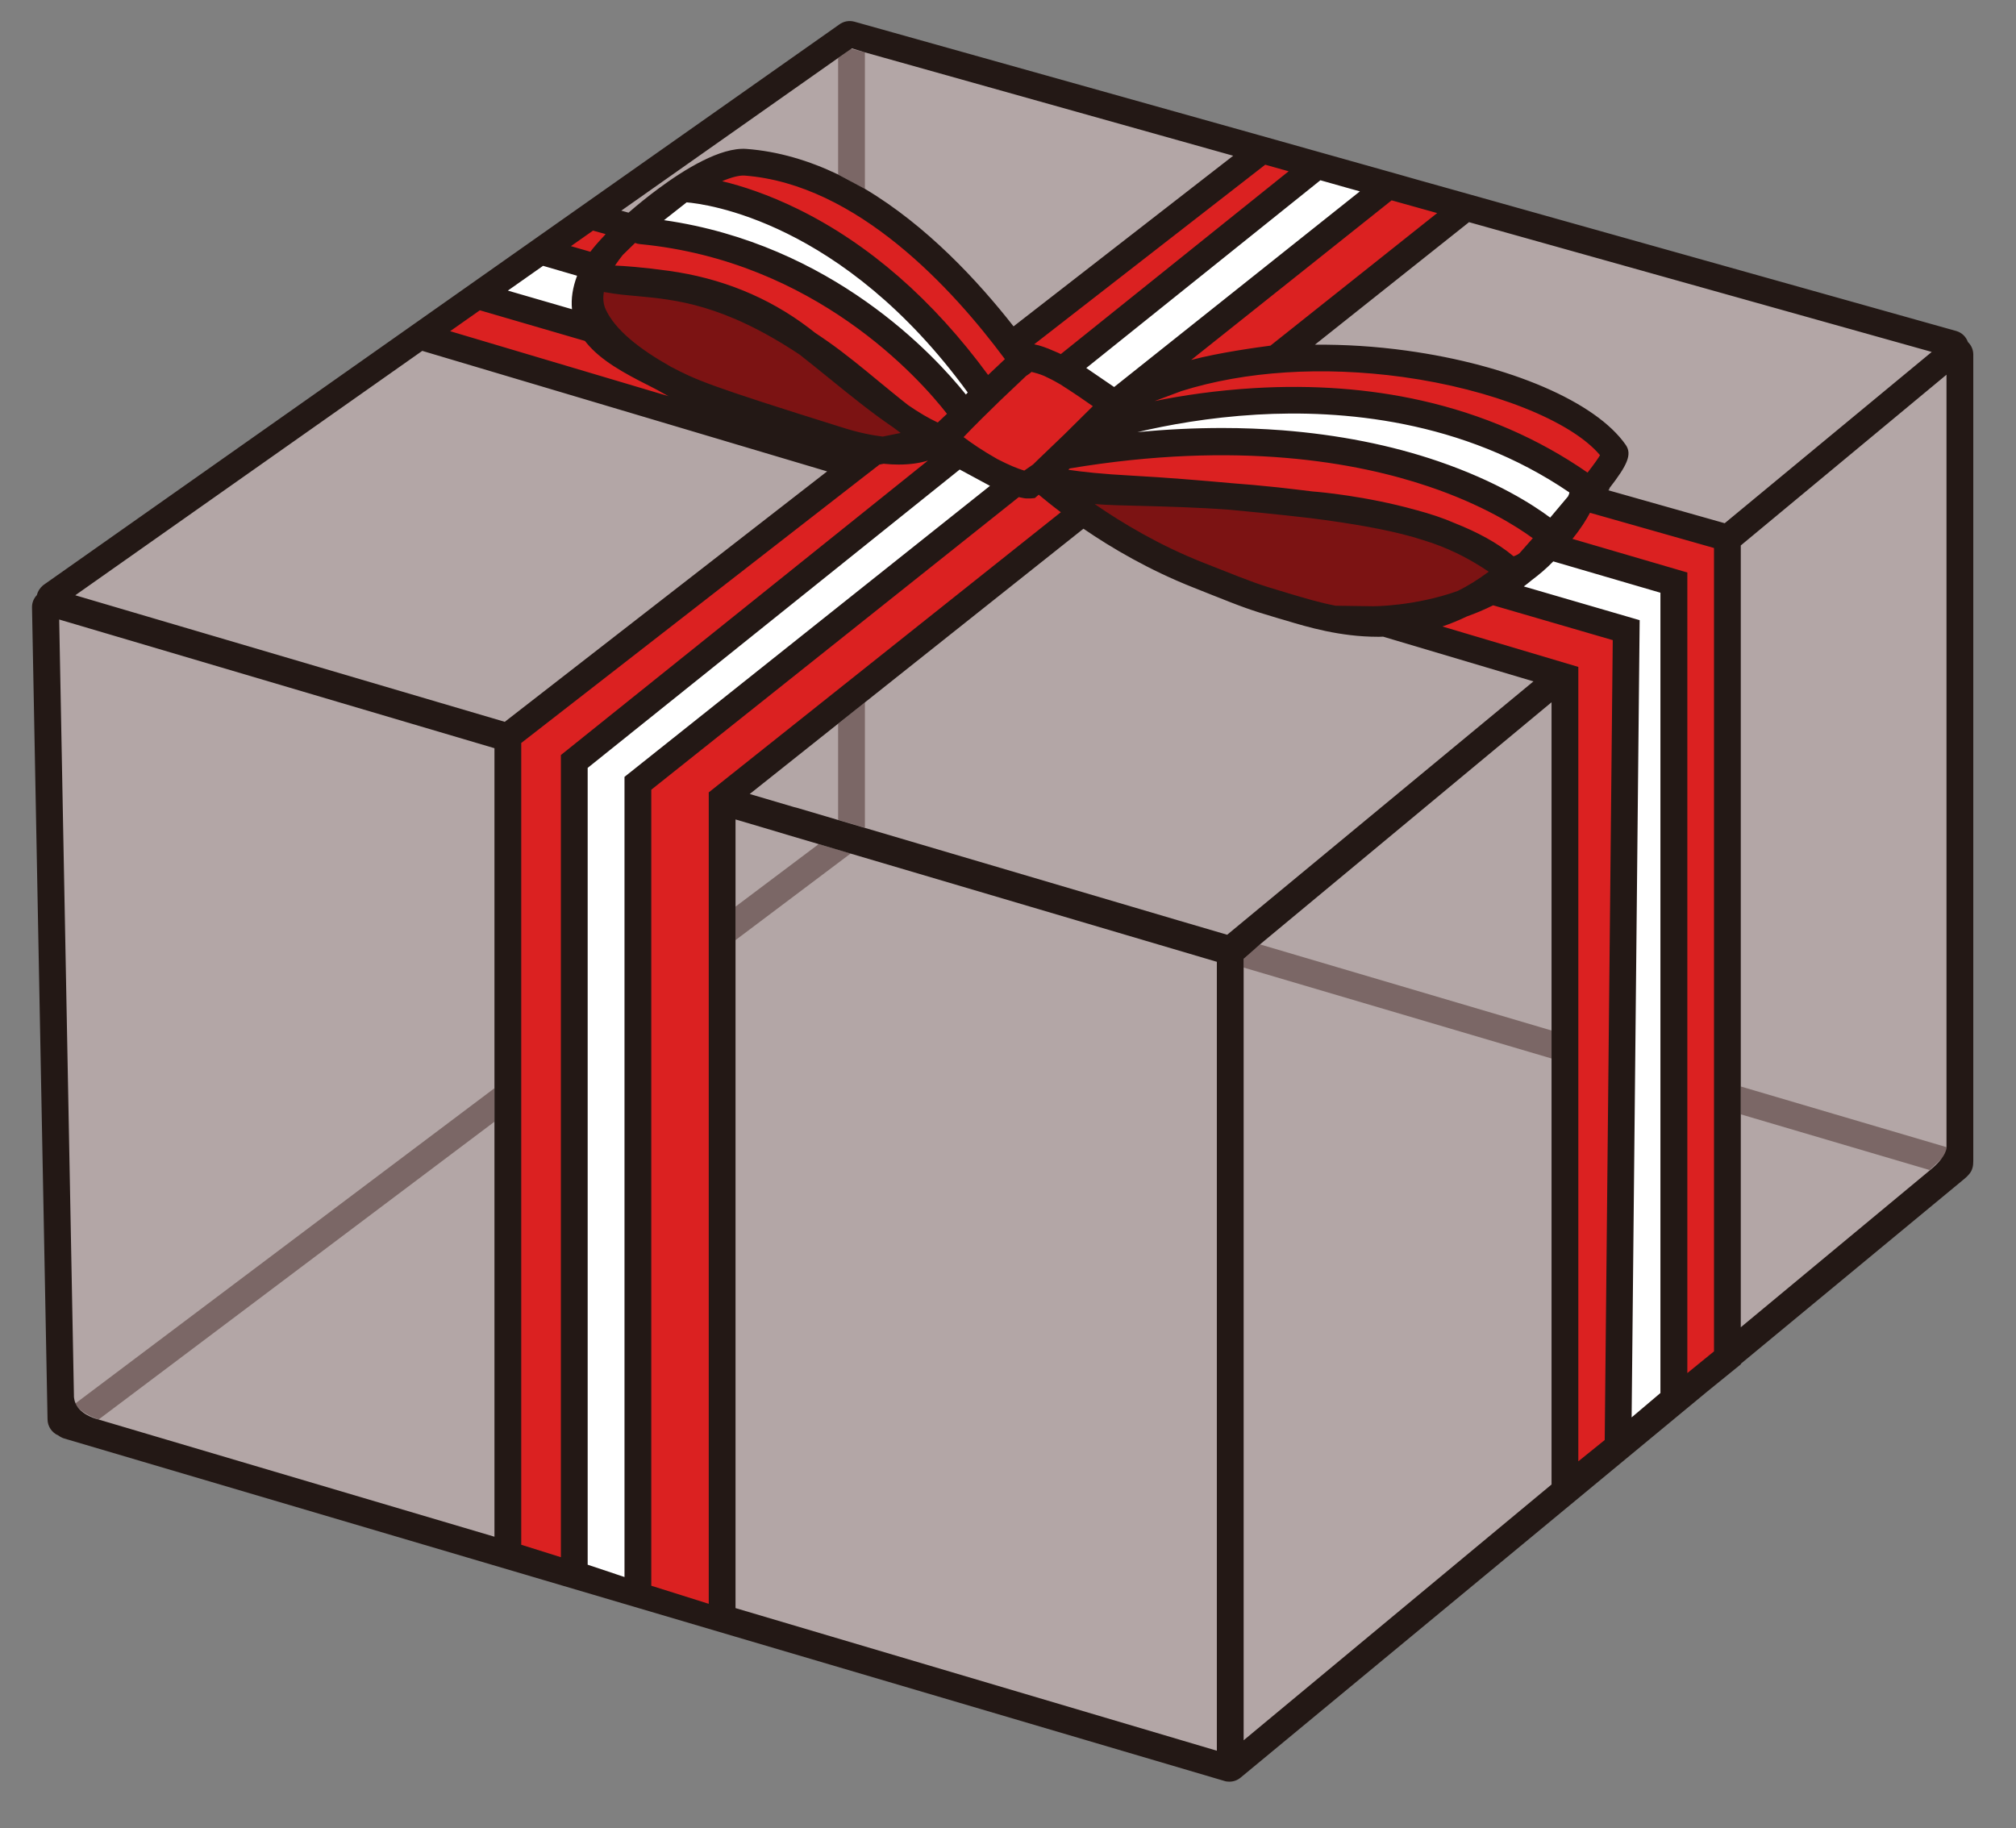 <?xml version="1.0" encoding="utf-8"?>
<!-- Generator: Adobe Illustrator 27.7.0, SVG Export Plug-In . SVG Version: 6.00 Build 0)  -->
<svg version="1.1" id="레이어_1" xmlns="http://www.w3.org/2000/svg" xmlns:xlink="http://www.w3.org/1999/xlink" x="0px"
	 y="0px" width="1505.3px" height="1365px" viewBox="0 0 1505.3 1365" style="enable-background:new 0 0 1505.3 1365;"
	 xml:space="preserve">
<rect x="0" y="0" width="1505.3" height="1365" fill="#808080" stroke="none"/>
<style type="text/css">
	.st0{fill:#231815;}
	.st1{opacity:0.4;fill:#FFDEDE;enable-background:new    ;}
	.st2{fill:#7C1313;}
	.st3{fill:#DB2121;}
	.st4{fill:#FFFFFF;}
</style>
<g>
	<path class="st0" d="M928.6,722.5v-7.4l12.2-9.9l217.7,64.3v20.9L928.6,722.5z M1299.8,832.1l141,41.6l12.6-12v-5.1l-153.6-45.3
		V832.1z M645.8,524.4l-20,16v71.8l20,5.9V524.4z M645.8,39.1l-10.4-2.7l-9.6,7v86.9l20,10.8V39.1z M611.3,630.3L549.2,677v25
		l86-64.7L611.3,630.3z M73.6,1060l295.6-222.4v-25L56.4,1047.9C56.4,1047.9,57.4,1054,73.6,1060z"/>
	<path class="st1" d="M1463.4,264.7v602.1c0,0.9-0.4,1.7-1.1,2.3l-2.2,1.8c0.1,0.9-0.3,1.9-1.1,2.5l-539.2,446.2
		c-0.8,0.6-1.8,0.8-2.8,0.6L50.9,1064.6c-0.8-0.2-1.4-0.8-1.8-1.5l-1.5-0.4c-1.3-0.4-2.1-1.5-2.1-2.9L34,453.1c0-2,1.9-3.4,3.8-2.9
		l551.2,163l0,0c0.5-0.5,1.2-0.7,1.9-0.7L39.4,450c-2.3-0.7-2.9-3.6-1.1-5.2L632.5,26.3c0.8-0.6,1.8-0.8,2.8-0.6l822.7,231
		c2.3,0.7,2.9,3.6,1.1,5.2L919.8,708.1c-0.8,0.6-1.8,0.8-2.8,0.6L877.2,697l42.8,12.6l538.4-447.1
		C1460.4,260.8,1463.4,262.2,1463.4,264.7z"/>
	<path class="st2" d="M702.5,327.3c0.1,0,0.1,0.1,0.1,0.2c-2.1,2.2-20.6,18.8-76.7,1.3c-115.5-36.1-110.3-36.3-137.2-50
		c-33.7-17.1-66-35.4-45.3-76.4c0.7-1.5,2.9-1.3,3.3,0.3c0.7,2.3,2.5,4.5,6.6,5.5c0,0,14.3-0.2,44.6,4c33.2,4.6,67.9,16.4,99.9,40.6
		S671.2,315.7,702.5,327.3z M979,376.9c0,0-74-8.6-134.2-11.8c-42.9-2.3-60.2-6.2-66.5-8.2c-0.7-0.2-1.2,0.7-0.6,1.1
		c11.1,9.9,55.5,47.1,117,71.3c36,14.2,38.5,15.5,62.7,22.7c33.4,9.8,100.4,34,169.2-23.9c1-0.9-2-4.5-3-5.4
		C1077.7,384.3,979,376.9,979,376.9z"/>
	<path class="st3" d="M1183.4,371.5c15.6-19.1,24.1-31.2,22.4-33.7c-35.8-51.6-201.7-94.1-325.8-55.7l0,0
		c21.9-8.3,72.7-14.4,72.7-14.4l142-113L942.6,112L755.1,257.8l0.1,0.1c-27.4-36.6-104.4-129.7-198.6-136.7
		c-24.1-1.8-73.5,35.9-98.3,61.9c6.7-8.1,12.8-13.4,12.8-13.4l-30.1-8.5L313.5,251l325.6,96.9l-259.9,202v611l160,50.3V596.5
		l265.7-211.3l2.9-3.5l-30.2-27l24.1-23.1l0,0c-13.4,15.7-24.1,23.1-24.1,23.1c22.9,19.4,75.1,8.1,175.1,19.1
		c104.9,11.5,135.8,23.7,172.9,50.7c3.9,2.8,13.3-1.4,16.5-5c14.4-16.3,27-30.7,37.1-42.8c-4,8.4-14.7,25.5-41.7,48.8
		c-44.3,38.2-112.5,37.3-112.5,37.3l143.6,42.7v606.8l121.3-98.4V401.6L1183.4,371.5z M797.1,278.6c-5.3-3.1-10-5.5-14.1-7.3
		C787.2,273,792,275.4,797.1,278.6z M761.6,266.6c0,0,1.9-0.1,5.2,0.3c-0.8,0.3-1.5,0.7-2,1.3l-1.2,1.2c0-0.1-0.1-0.3-0.2-0.4
		C762.8,268.4,762.2,267.5,761.6,266.6L761.6,266.6z M759.5,273.3l-20,18.9C747.5,284.5,754.8,277.6,759.5,273.3z M652.3,337.6
		l-103.9-29.4c-46.7-20.5-92-44-105.3-73.3c-5-11.1-2.3-23.1,3.1-33.7c0.4,3.2,2.7,6.1,6.3,6.8c34.5,7.1,77.4-3,159.9,55.1
		c36.9,26,78.2,68.6,92.1,63.7c0,0.1,0,0.3,0,0.4l0,0L652.3,337.6L652.3,337.6z M739.1,351.3c11.4,5.9,20.2,9.4,26.2,10.7
		C761.1,361.2,752.7,358.9,739.1,351.3L739.1,351.3z M768.7,362.3c0,0-0.4,0-1.4,0c1-0.2,2.9-1.5,4.8-2.9L768.7,362.3z M829.4,304
		l-0.2,0.2c0.4-1.3,0.2-2.8-0.5-4c0.5,0.4,0.7,0.5,0.7,0.5s10.1-3.6,22.6-8.2C844.2,296,836.7,299.8,829.4,304z"/>
	<path class="st4" d="M715.5,338.7l41.8,22.5l-281,223.7v606.5l-47.5-15.9v-607L715.5,338.7z M1036.9,138.5l-53.2-14.9L794.3,275.5
		l38.1,25.9L1036.9,138.5z M1156.7,407.8c-16.2,19-43.8,33.2-43.8,33.2l101.4,29.5l-6.2,609.6l41.7-35.4V435L1156.7,407.8z
		 M444.9,199.6l-41.2-12.1l-47.2,33.2l86.4,25.2C431.4,224.9,444.9,199.6,444.9,199.6z M479,172.4c144,13.9,226.4,117.3,239.5,135
		c1,1.3,2.9,1.4,4.1,0.2l11.4-12.1c0.9-0.9,1-2.3,0.2-3.4c-98.1-138-208.4-150.1-221.2-151c-0.8-0.1-3.2-0.5-3.8,0l-32.1,25.3
		C474.6,168.2,475.8,172.1,479,172.4z M1187.4,366.5C1023.5,245.7,810,323.6,810,323.6l-17.7,17c254.1-44,366.6,59.9,366.6,59.9
		L1187.4,366.5z"/>
	<path class="st0" d="M549.3,1222.2l365,107.7c1.2,0.4,2.5,0.5,3.7,0.5c3,0,5.9-1,8.3-3l348.7-288.5l24.9-20.2v-0.4l165.6-137
		c1.5-1.3,2.8-2.2,4.6-4.3c2.7-3,3.3-6.3,3.3-10V264.7c0-3.6-1.5-6.9-4-9.3c-1.4-3.9-4.5-7-8.6-8.2l-344.7-96.8l-57.8-16.2l-13-3.7
		L940.4,101L638,16.2c-4-1.1-8.2-0.3-11.5,2.2l-594,418.4l-0.6,0.5c-2.2,1.9-3.7,4.3-4.4,7.1c-2.3,2.4-3.6,5.6-3.6,8.9v0.1
		L35.5,1060c0.1,5.2,3.3,9.9,8.1,11.9c1.3,1,2.8,1.8,4.5,2.3L406.4,1180L549.3,1222.2z M1073.1,159.1l-124.5,99
		c-9.1,1.2-38,5.1-59.2,10.7l149.7-119.2L1073.1,159.1z M1086.6,390.8c-8.9-3.9-18.5-7.1-29.4-10c-37.7-10.5-72.7-13.5-77-13.8
		c-8.3-1-17-2.1-26.3-3.1c-12.2-1.3-23.6-2.3-34.3-3.1c-23.1-2.1-49.8-4.3-74-5.6c-22.7-1.2-37.9-2.9-47.9-4.4c0.3-0.3,0.7-0.7,1-1
		c126-21.1,215.1-4.4,267.8,13.4c40.4,13.6,66.1,30,78,38.7c-3.1,3.5-6.3,7.2-9.8,11.1c-0.8,0.8-3,1.9-4.5,2.4
		c-0.1-0.1-0.1-0.1-0.2-0.1C1118,405.2,1102.7,397.2,1086.6,390.8z M1111.6,426.9c-7.8,5.8-15.5,10.6-23.2,14.4
		c-32.2,11.5-62.9,11.4-63.4,11.4l-27.7-0.4c-12-2.3-22.8-5.6-32-8.3c-1.9-0.6-3.6-1.1-5.3-1.6c-20.8-6.1-25.2-7.9-50-17.7
		c-3.5-1.4-7.4-2.9-11.9-4.7c-32.7-12.9-60.4-29.6-80.7-43.6c10.4,0.8,22.4,1.1,36.2,1.4c18.1,0.5,39.3,1,64.1,2.8
		c33.5,3.1,59.5,6.1,60,6.2h0.1c33,4.2,57.2,8.6,76.6,14c5.1,1.5,10.2,3.1,15.3,4.8C1086,411.4,1098.8,418.3,1111.6,426.9z
		 M749.9,267.6l0.4,0.6c-3.4,3.2-7.8,7.3-12.5,11.8C696.6,223.9,649,182.3,596,156.2c-22.6-11.1-42.2-17.4-56.8-20.9
		c7.5-3.2,13.1-4.4,16.6-4.2C640.1,137.4,711.8,216.3,749.9,267.6z M722.6,293.1l-1.4,1.5c-23.6-29.5-100-112.2-225.4-130.2
		l16.9-13.3C526.1,152.2,629,164.6,722.6,293.1z M746.6,299.3l19.5-18.5c0.1-0.1,0.3-0.2,0.4-0.3c0.9-0.6,2.4-1.5,3.7-2.8
		c2.6,0.6,5.7,1.5,9.2,2.9c3.3,1.5,7.3,3.5,12.1,6.3c0.1,0,0.1,0.1,0.2,0.1c10.5,6.7,18.8,12.4,24.3,16.3l-21.3,21.1l-19.5,18.7
		l-3.9,3.8l-6.5,4.5c-4.8-1.4-11.6-4.2-20.3-8.7c-0.1-0.1-0.2-0.1-0.3-0.2c-10.3-5.8-18.9-11.7-24.7-16.1
		C727,318.5,737.2,308.4,746.6,299.3z M1074.1,344.5c-35.6-12.2-74.8-19.9-116.6-23.2c-14.6-1.1-29.5-1.7-44.7-1.7
		c-20.7,0-41.9,1-63.5,3.1c22.2-5.3,53.3-11,89.1-13.1c63-3.7,153.6,3.7,233.4,58.1l-0.1,0.8c-0.1,0.3-0.3,1-0.9,2.2l-13.3,15.8
		C1144.9,377.1,1117.6,359.4,1074.1,344.5z M1061.4,299.1c-39-8.8-81-11.9-124.8-9.3c-28.5,1.7-53.9,5.5-74.5,9.7
		c6.7-2.5,13.8-5.1,20.1-7.5c47.5-14.9,105.2-18.7,165.2-10.5c66.6,9.2,125.9,32.8,147.3,58.4c-1.4,2.4-4.2,6.4-9.3,13
		C1148.8,327.5,1107.1,309.4,1061.4,299.1z M1005.7,140.2l9.7,2.7L831.9,289l-20.8-14.2l174.8-140.2L1005.7,140.2z M944.7,123
		l17.5,4.9L792.1,264.4c-1.8-0.9-3.5-1.6-5.2-2.3c-5.6-2.5-10.5-4.2-14.7-5L944.7,123z M625.8,130.3c-21.5-10.3-44.5-17.3-68.5-19.1
		c-19.3-1.4-46.3,15.3-65.6,29.6c-7.7,5.7-15.4,11.9-22.4,18l-5.4-1.5l161.9-114l10.3-7.2l9.7,3l275,77.2l-164,127.4
		c-26.5-33.8-64.8-75.2-111-102.7 M464.9,190.5c2.9-2.8,6-5.9,9.3-9.1c1.2,0.5,2.5,0.8,3.8,0.9c130.4,12.6,208.3,100,229.1,126.7
		l-6.9,6.5c-6.9-3.2-14.3-7.6-22-12.9c-6.6-5.1-13.8-11.1-21.4-17.3C644.1,274.8,631,264,618,254.9c-3.2-2.2-6.3-4.4-9.4-6.4
		c-1.6-1.3-3.3-2.5-4.9-3.8c-30.1-22.8-65.3-37.1-104.6-42.5c-19.7-2.7-32.8-3.6-39.9-3.9C461,195.6,463,192.9,464.9,190.5z
		 M452.5,218.3c7.4,1.4,15.1,2.1,23.1,2.8c29,2.7,64.7,6,121.5,43.7c6.9,5.4,14.1,11.3,21.7,17.4c16,13,32.4,26.3,48.1,36.9
		c1.9,1.5,3.8,2.9,5.6,4.2l-13.4,2.7c-8.3-1-18.3-3-30.2-6.8c-102-31.9-109-35.5-127.7-45.2c-0.2-0.1-0.5-0.2-0.7-0.4
		c-22.7-12.8-41.2-27.1-48.3-42.7c-1.8-4-2.1-8.4-1.3-12.9c0.1,0,0.3,0.1,0.4,0.1l1,0.2L452.5,218.3L452.5,218.3z M442.8,172.2
		l9.4,2.6c-0.4,0.5-0.8,0.9-1.2,1.4c-4,4.2-7.5,8.2-10.2,11.8l-14.5-4.2L442.8,172.2z M405.5,198.5l25.4,7.4
		c-3.3,8.8-4.6,17.1-3.8,25L379.2,217L405.5,198.5z M358.3,231.7l78.5,22.9c0.4,0.5,0.7,0.9,1.1,1.4c10.8,13.2,28,22.6,46.3,31.8
		c2.4,1.2,4.6,2.4,6.6,3.4c2.7,1.6,5.5,3.1,8.3,4.6l-163-48.5L358.3,231.7z M315.3,262l302.3,90L376.9,539L56.2,444.5L315.3,262z
		 M56.4,1047.9c-1.4-3.3-1.2-5.9-1.2-5.9l-11-579.4l325,96.1v223.5v26v4.3v25v310L73.6,1060C73.6,1060,60.3,1057.1,56.4,1047.9z
		 M418.8,1162.8l-29.6-9.3V554.8l256-199l11.5-8.9l3.1-0.6c3.9,0.4,7.6,0.6,11,0.6c9.2,0,16.4-1.2,22.1-3L418.8,563.8V1162.8z
		 M466.3,580.1v597.5l-27.5-9.2v-595l277.8-222.8l22.6,12.2L466.3,580.1z M529.2,1197.6l-42.9-13.5V589.7l274.4-218.5
		c1,0.2,1.9,0.4,2.8,0.6c0.6,0.1,1.2,0.2,1.8,0.3c0.6,0.1,1.1,0.1,1.7,0.1c0.1,0,0.2,0,0.3,0c1,0,1.7,0,2.2,0l3.2-0.3l2.9-2.5
		c4.1,3.4,9.6,7.9,16.5,13.1L529.2,591.7V1197.6z M625.8,612.3l-31.1-9.2c-0.6-0.2-1.1-0.3-1.7-0.4l-33.2-9.8l66-52.5l20-15.9
		L809,394.8c21,14.4,49.1,30.9,82,43.9c4.4,1.7,8.3,3.3,11.8,4.7c25.4,10.1,30,11.9,51.7,18.3c1.7,0.5,3.4,1,5.2,1.5
		c16.5,5,41,12.3,69.2,12.3c1.2,0,2.5,0,3.8-0.1l112.3,33.4L916.3,698l-36.1-10.6l-234.4-69.2L625.8,612.3z M549.2,677.1v-17.9v-26
		v-21.3l19,5.6l23.1,6.9l20,5.9l23.9,7.1l273.4,80.8v589.1l-359.4-106.5V702.1L549.2,677.1L549.2,677.1z M928.6,715.9l12.2-10.7
		l217.7-180.8v245.1v20.9v318.1l-229.9,191v-577V715.9z M1198.2,1075.3l-19.7,15.9V498L1077,467.8c6.2-2.1,12.3-4.6,18.3-7.5
		c6.5-2.3,13.1-5.1,19.6-8.3l89.3,26L1198.2,1075.3z M1239.8,1040.2l-21.5,18.2l6-595.3l-86.5-25.2c2-1.5,3.9-3,5.8-4.6
		c5.5-4.1,11.2-8.9,16.2-14.1l80,23.4V1040.2z M1279.8,1009.1l-19.9,16.2V427.5l-85.8-25.1c6.5-8,10.5-14.6,13.1-19.5l92.6,26.3
		L1279.8,1009.1L1279.8,1009.1z M1200.9,366.1l1-1.2l-0.3-0.2c13.5-17.4,17.2-25.4,12.3-32.5c-22.3-32.1-86.6-59.8-163.8-70.4
		c-23.2-3.2-46.1-4.6-68.3-4.4l115.1-91.5l345.5,96.9l-154.6,127.9L1200.9,366.1z M1441.1,873.8l-141.3,117.3v-159v-20.8v-404
		l153.6-127.5v576.8C1453.4,856.6,1454.3,863,1441.1,873.8z"/>
</g>
</svg>
